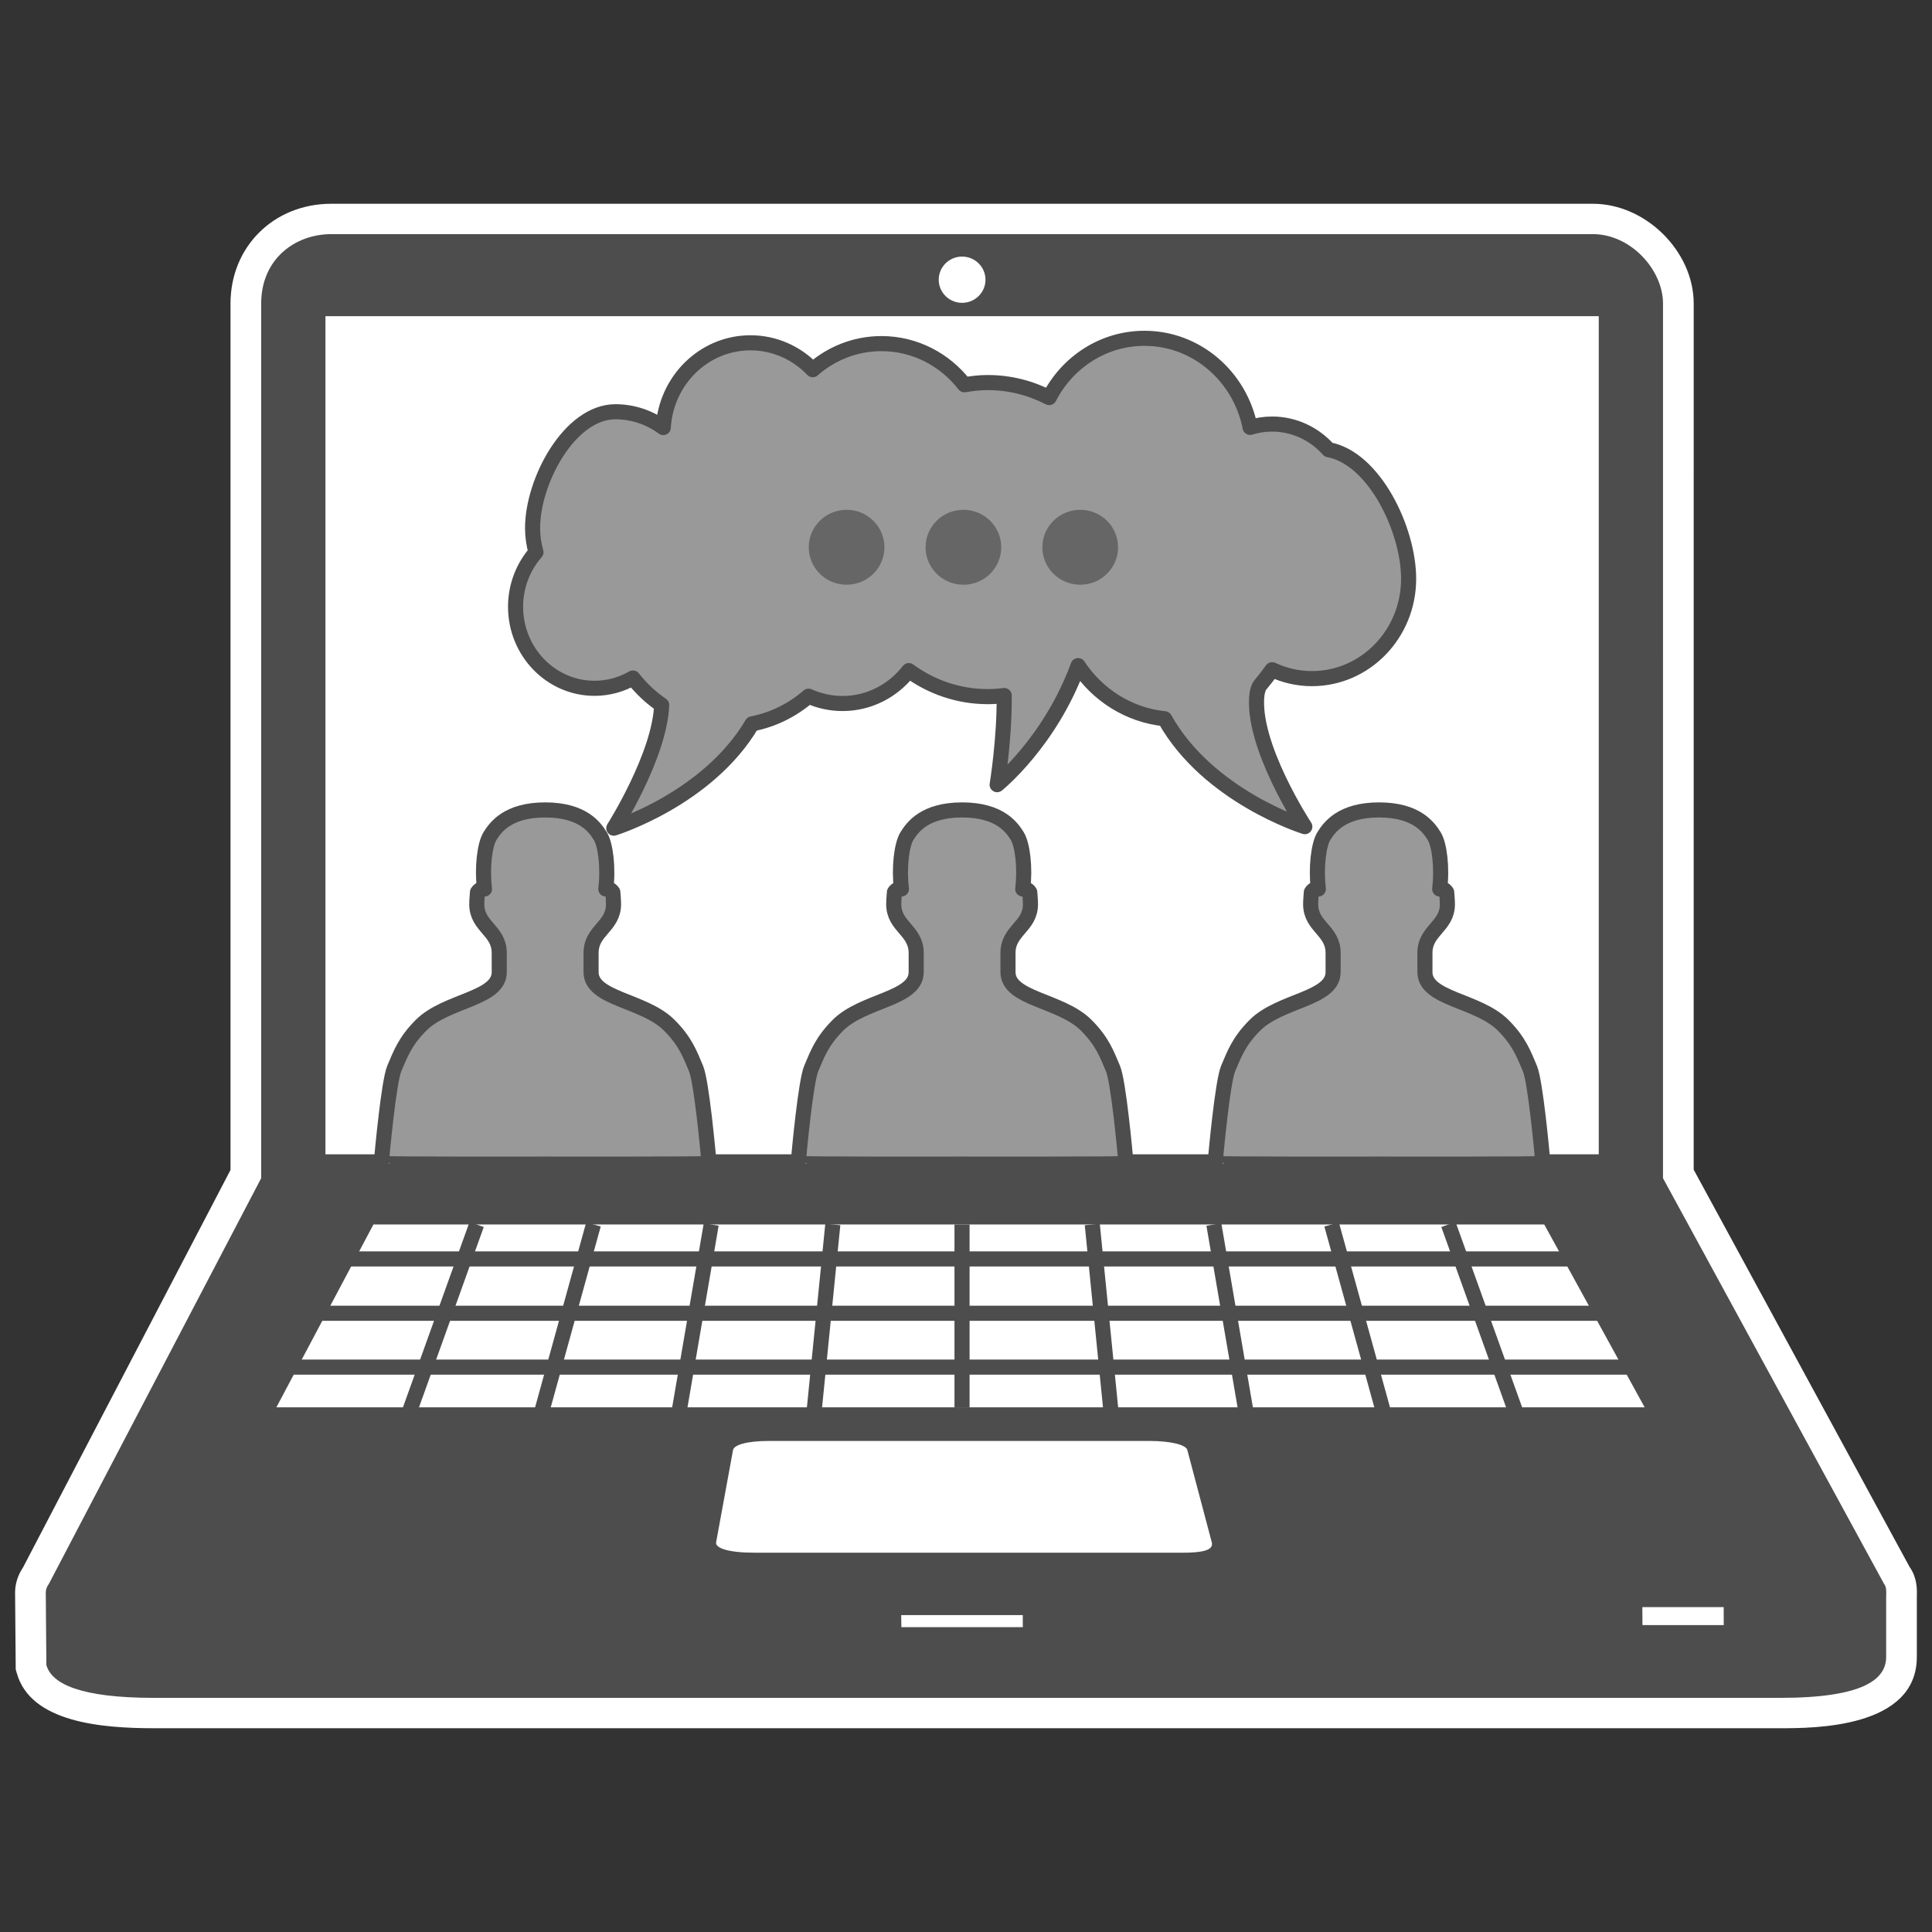 <?xml version="1.0" encoding="utf-8"?>
<!-- Generator: Adobe Illustrator 15.0.2, SVG Export Plug-In  -->
<!DOCTYPE svg PUBLIC "-//W3C//DTD SVG 1.1//EN" "http://www.w3.org/Graphics/SVG/1.1/DTD/svg11.dtd">
<svg version="1.1"
	 xmlns="http://www.w3.org/2000/svg" xmlns:xlink="http://www.w3.org/1999/xlink" xmlns:a="http://ns.adobe.com/AdobeSVGViewerExtensions/3.0/"
	 x="0px" y="0px" width="128px" height="128px" viewBox="-1 -13.5 128 128"
	 overflow="visible" enable-background="new -1 -13.5 128 128" xml:space="preserve">
<rect x="-1" y="-13.5" width="128" height="128" fill="#333333" stroke="none"/>
<defs>
</defs>
<path fill="#FFFFFF" d="M104.535,2.012 M104.535,0H20.948c-3.806,0-6.676,2.842-6.676,6.609v57.404L0.527,90.344
	C0.178,90.864-0.004,91.444,0,92.028l0.039,4.801l0.002,0.266l0.072,0.256C1.031,100.621,5.745,101,9.211,101h107.724
	c2.24,0,9.06,0,9.06-4.726v-3.911l0.002-0.146c0.01-0.423,0.025-1.186-0.488-1.915l-14.298-26.308l0.001-57.386
	C111.212,3.15,108.029,0,104.535,0L104.535,0z"/>
<g>
	<path fill="#4D4D4D" d="M123.816,91.422l-14.638-26.864l0.001-57.948c0-2.231-2.138-4.598-4.645-4.598H20.948
		c-2.401,0-4.644,1.648-4.644,4.598v57.948L2.246,91.422c-0.146,0.201-0.215,0.399-0.213,0.59l0.039,4.801
		c0.351,1.25,2.261,2.175,7.14,2.175h107.724c5.555,0,7.027-1.246,7.027-2.713v-3.911C123.963,91.98,124.011,91.661,123.816,91.422z
		 M62.741,3.499c0.855,0,1.55,0.687,1.55,1.533c0,0.846-0.693,1.532-1.55,1.532c-0.854,0-1.548-0.687-1.548-1.532
		C61.193,4.186,61.887,3.499,62.741,3.499z M20.562,7.448h84.359v55.529H20.562V7.448z M23.741,67.625h77.57l6.652,12.115H17.31
		L23.741,67.625z M58.718,94.303l-0.011-0.797h8.054l0.004,0.797H58.718z M77.385,89.37H48.969c-1.727,0-2.614-0.313-2.522-0.699
		l1.12-6.114c0.085-0.323,0.87-0.591,2.405-0.591h25.126c1.536,0,2.469,0.268,2.563,0.591l1.62,6.114
		C79.38,89.057,79.108,89.37,77.385,89.37z M107.817,94.168l-0.007-1.194h5.389l0.003,1.194H107.817z"/>
</g>
<linearGradient id="SVGID_1_" gradientUnits="userSpaceOnUse" x1="20.25" y1="69.908" x2="105.384" y2="69.908">
	<stop  offset="0" style="stop-color:#FFFFFF"/>
	<stop  offset="1" style="stop-color:#000000"/>
</linearGradient>
<line fill="url(#SVGID_1_)" stroke="#4D4D4D" stroke-miterlimit="10" x1="20.25" y1="69.908" x2="105.384" y2="69.908"/>
<linearGradient id="SVGID_2_" gradientUnits="userSpaceOnUse" x1="16.38" y1="73.507" x2="109.253" y2="73.507">
	<stop  offset="0" style="stop-color:#FFFFFF"/>
	<stop  offset="1" style="stop-color:#000000"/>
</linearGradient>
<line fill="url(#SVGID_2_)" stroke="#4D4D4D" stroke-miterlimit="10" x1="16.38" y1="73.507" x2="109.253" y2="73.507"/>
<linearGradient id="SVGID_3_" gradientUnits="userSpaceOnUse" x1="14.445" y1="77.075" x2="111.189" y2="77.075">
	<stop  offset="0" style="stop-color:#FFFFFF"/>
	<stop  offset="1" style="stop-color:#000000"/>
</linearGradient>
<line fill="url(#SVGID_3_)" stroke="#4D4D4D" stroke-miterlimit="10" x1="14.445" y1="77.075" x2="111.188" y2="77.075"/>
<linearGradient id="SVGID_4_" gradientUnits="userSpaceOnUse" x1="34.566" y1="74.412" x2="38.317" y2="74.412">
	<stop  offset="0" style="stop-color:#FFFFFF"/>
	<stop  offset="1" style="stop-color:#000000"/>
</linearGradient>
<line fill="url(#SVGID_4_)" stroke="#4D4D4D" stroke-miterlimit="10" x1="38.317" y1="67.625" x2="34.566" y2="81.199"/>
<linearGradient id="SVGID_5_" gradientUnits="userSpaceOnUse" x1="43.79" y1="74.412" x2="46.119" y2="74.412">
	<stop  offset="0" style="stop-color:#FFFFFF"/>
	<stop  offset="1" style="stop-color:#000000"/>
</linearGradient>
<line fill="url(#SVGID_5_)" stroke="#4D4D4D" stroke-miterlimit="10" x1="46.119" y1="67.625" x2="43.79" y2="81.199"/>
<linearGradient id="SVGID_6_" gradientUnits="userSpaceOnUse" x1="52.816" y1="74.412" x2="54.176" y2="74.412">
	<stop  offset="0" style="stop-color:#FFFFFF"/>
	<stop  offset="1" style="stop-color:#000000"/>
</linearGradient>
<line fill="url(#SVGID_6_)" stroke="#4D4D4D" stroke-miterlimit="10" x1="54.176" y1="67.625" x2="52.816" y2="81.199"/>
<linearGradient id="SVGID_7_" gradientUnits="userSpaceOnUse" x1="25.704" y1="74.412" x2="30.579" y2="74.412">
	<stop  offset="0" style="stop-color:#FFFFFF"/>
	<stop  offset="1" style="stop-color:#000000"/>
</linearGradient>
<line fill="url(#SVGID_7_)" stroke="#4D4D4D" stroke-miterlimit="10" x1="30.579" y1="67.625" x2="25.704" y2="81.199"/>
<linearGradient id="SVGID_8_" gradientUnits="userSpaceOnUse" x1="87.224" y1="74.412" x2="90.975" y2="74.412">
	<stop  offset="0" style="stop-color:#FFFFFF"/>
	<stop  offset="1" style="stop-color:#000000"/>
</linearGradient>
<line fill="url(#SVGID_8_)" stroke="#4D4D4D" stroke-miterlimit="10" x1="87.224" y1="67.625" x2="90.975" y2="81.199"/>
<linearGradient id="SVGID_9_" gradientUnits="userSpaceOnUse" x1="79.422" y1="74.412" x2="81.75" y2="74.412">
	<stop  offset="0" style="stop-color:#FFFFFF"/>
	<stop  offset="1" style="stop-color:#000000"/>
</linearGradient>
<line fill="url(#SVGID_9_)" stroke="#4D4D4D" stroke-miterlimit="10" x1="79.422" y1="67.625" x2="81.75" y2="81.199"/>
<linearGradient id="SVGID_10_" gradientUnits="userSpaceOnUse" x1="71.366" y1="74.412" x2="72.724" y2="74.412">
	<stop  offset="0" style="stop-color:#FFFFFF"/>
	<stop  offset="1" style="stop-color:#000000"/>
</linearGradient>
<line fill="url(#SVGID_10_)" stroke="#4D4D4D" stroke-miterlimit="10" x1="71.366" y1="67.625" x2="72.724" y2="81.199"/>
<linearGradient id="SVGID_11_" gradientUnits="userSpaceOnUse" x1="94.963" y1="74.412" x2="99.838" y2="74.412">
	<stop  offset="0" style="stop-color:#FFFFFF"/>
	<stop  offset="1" style="stop-color:#000000"/>
</linearGradient>
<line fill="url(#SVGID_11_)" stroke="#4D4D4D" stroke-miterlimit="10" x1="94.963" y1="67.625" x2="99.838" y2="81.199"/>
<linearGradient id="SVGID_12_" gradientUnits="userSpaceOnUse" x1="62.737" y1="73.683" x2="62.737" y2="73.683">
	<stop  offset="0" style="stop-color:#FFFFFF"/>
	<stop  offset="1" style="stop-color:#000000"/>
</linearGradient>
<line fill="url(#SVGID_12_)" stroke="#4D4D4D" stroke-miterlimit="10" x1="62.737" y1="67.625" x2="62.737" y2="79.74"/>
<path fill="#999999" stroke="#4D4D4D" stroke-linejoin="round" stroke-miterlimit="10" d="M35.119,40.16
	c-2.507,0-3.306,1.174-3.655,1.732c-0.352,0.561-0.538,2.096-0.365,3.506c-0.289-0.086-0.464,0.216-0.464,0.216
	s-0.048,0.542-0.048,0.788c0,1.5,1.489,1.731,1.489,3.237c0,0.813,0-0.028,0,1.264c0,1.803-3.509,1.846-5.184,3.526
	c-1.076,1.08-1.366,1.922-1.769,2.864c-0.367,0.864-0.796,5.521-0.865,6.285c-0.007,0.069,10.845,0.046,10.861,0.046
	c0.016,0,10.865,0.023,10.859-0.046c-0.067-0.765-0.497-5.421-0.864-6.285c-0.401-0.942-0.692-1.784-1.768-2.864
	c-1.676-1.681-5.186-1.724-5.186-3.526c0-1.292,0-0.45,0-1.264c0-1.506,1.488-1.737,1.488-3.237c0-0.246-0.046-0.788-0.046-0.788
	s-0.176-0.302-0.465-0.216c0.172-1.41-0.015-2.945-0.365-3.506C38.425,41.334,37.627,40.16,35.119,40.16"/>
<path fill="#999999" stroke="#4D4D4D" stroke-linejoin="round" stroke-miterlimit="10" d="M62.742,40.16
	c-2.507,0-3.306,1.174-3.655,1.732c-0.351,0.561-0.537,2.096-0.365,3.506c-0.289-0.086-0.464,0.216-0.464,0.216
	s-0.046,0.542-0.046,0.788c0,1.5,1.488,1.731,1.488,3.237c0,0.813,0-0.028,0,1.264c0,1.803-3.511,1.846-5.187,3.526
	c-1.074,1.08-1.365,1.922-1.767,2.864c-0.368,0.864-0.799,5.521-0.865,6.285c-0.007,0.069,10.845,0.046,10.861,0.046
	c0.015,0,10.865,0.023,10.859-0.046c-0.067-0.765-0.497-5.421-0.864-6.285c-0.402-0.942-0.692-1.784-1.768-2.864
	c-1.676-1.681-5.187-1.724-5.187-3.526c0-1.292,0-0.45,0-1.264c0-1.506,1.489-1.737,1.489-3.237c0-0.246-0.047-0.788-0.047-0.788
	s-0.175-0.302-0.465-0.216c0.173-1.41-0.014-2.945-0.364-3.506C66.048,41.334,65.25,40.16,62.742,40.16"/>
<path fill="#999999" stroke="#4D4D4D" stroke-linejoin="round" stroke-miterlimit="10" d="M90.365,40.16
	c-2.506,0-3.305,1.174-3.656,1.732c-0.35,0.561-0.536,2.096-0.365,3.506c-0.288-0.086-0.464,0.216-0.464,0.216
	s-0.046,0.542-0.046,0.788c0,1.5,1.488,1.731,1.488,3.237c0,0.813,0-0.028,0,1.264c0,1.803-3.51,1.846-5.184,3.526
	c-1.076,1.08-1.367,1.922-1.77,2.864c-0.367,0.864-0.797,5.521-0.865,6.285c-0.006,0.069,10.845,0.046,10.862,0.046
	c0.016,0,10.865,0.023,10.859-0.046c-0.068-0.765-0.497-5.421-0.864-6.285c-0.402-0.942-0.693-1.784-1.77-2.864
	c-1.674-1.681-5.185-1.724-5.185-3.526c0-1.292,0-0.45,0-1.264c0-1.506,1.489-1.737,1.489-3.237c0-0.246-0.047-0.788-0.047-0.788
	s-0.175-0.302-0.464-0.216c0.172-1.41-0.015-2.945-0.365-3.506c-0.35-0.559-1.148-1.732-3.653-1.732"/>
<path fill="#999999" stroke="#4D4D4D" stroke-linejoin="round" stroke-miterlimit="10" d="M87.021,16.296
	c-0.931-1.045-2.261-1.701-3.744-1.701c-0.507,0-0.993,0.079-1.455,0.22c-0.66-3.366-3.543-5.901-6.999-5.901
	c-2.737,0-5.114,1.593-6.312,3.928c-1.224-0.632-2.6-0.996-4.061-0.996c-0.53,0-1.047,0.057-1.552,0.147
	c-1.293-1.661-3.272-2.728-5.497-2.728c-1.736,0-3.325,0.651-4.556,1.728c-1.05-1.099-2.51-1.781-4.124-1.781
	c-3.08,0-5.593,2.481-5.778,5.614c-0.896-0.657-1.987-1.046-3.171-1.046c-3.03,0-5.487,4.575-5.487,7.704
	c0,0.557,0.08,1.094,0.224,1.6c-0.837,0.959-1.351,2.224-1.351,3.615c0,2.982,2.343,5.403,5.233,5.403
	c0.925,0,1.792-0.252,2.544-0.683c0.538,0.693,1.183,1.296,1.902,1.79c-0.126,3.362-3.172,8.159-3.172,8.159s6.22-1.919,9.163-6.912
	c1.408-0.272,2.687-0.919,3.74-1.832c0.69,0.309,1.451,0.485,2.253,0.485c1.775,0,3.357-0.851,4.389-2.179
	c1.482,1.082,3.287,1.724,5.239,1.724c0.368,0,0.726-0.028,1.081-0.073c0.03,2.905-0.467,5.906-0.467,5.906s3.504-2.806,5.364-7.888
	c1.282,1.94,3.348,3.275,5.733,3.519c2.885,5.164,9.288,7.151,9.288,7.151s-3.591-5.461-3.166-8.798
	c0.047-0.248,0.113-0.459,0.185-0.551c0.073-0.096,0.384-0.449,0.815-1.05c0.804,0.375,1.693,0.591,2.635,0.591
	c3.538,0,6.408-2.962,6.408-6.615C92.327,21.581,90.033,16.838,87.021,16.296z"/>
<ellipse fill="#666666" cx="55.089" cy="22.758" rx="2.507" ry="2.482"/>
<ellipse fill="#666666" cx="62.828" cy="22.758" rx="2.507" ry="2.482"/>
<ellipse fill="#666666" cx="70.567" cy="22.758" rx="2.508" ry="2.482"/>
</svg>
